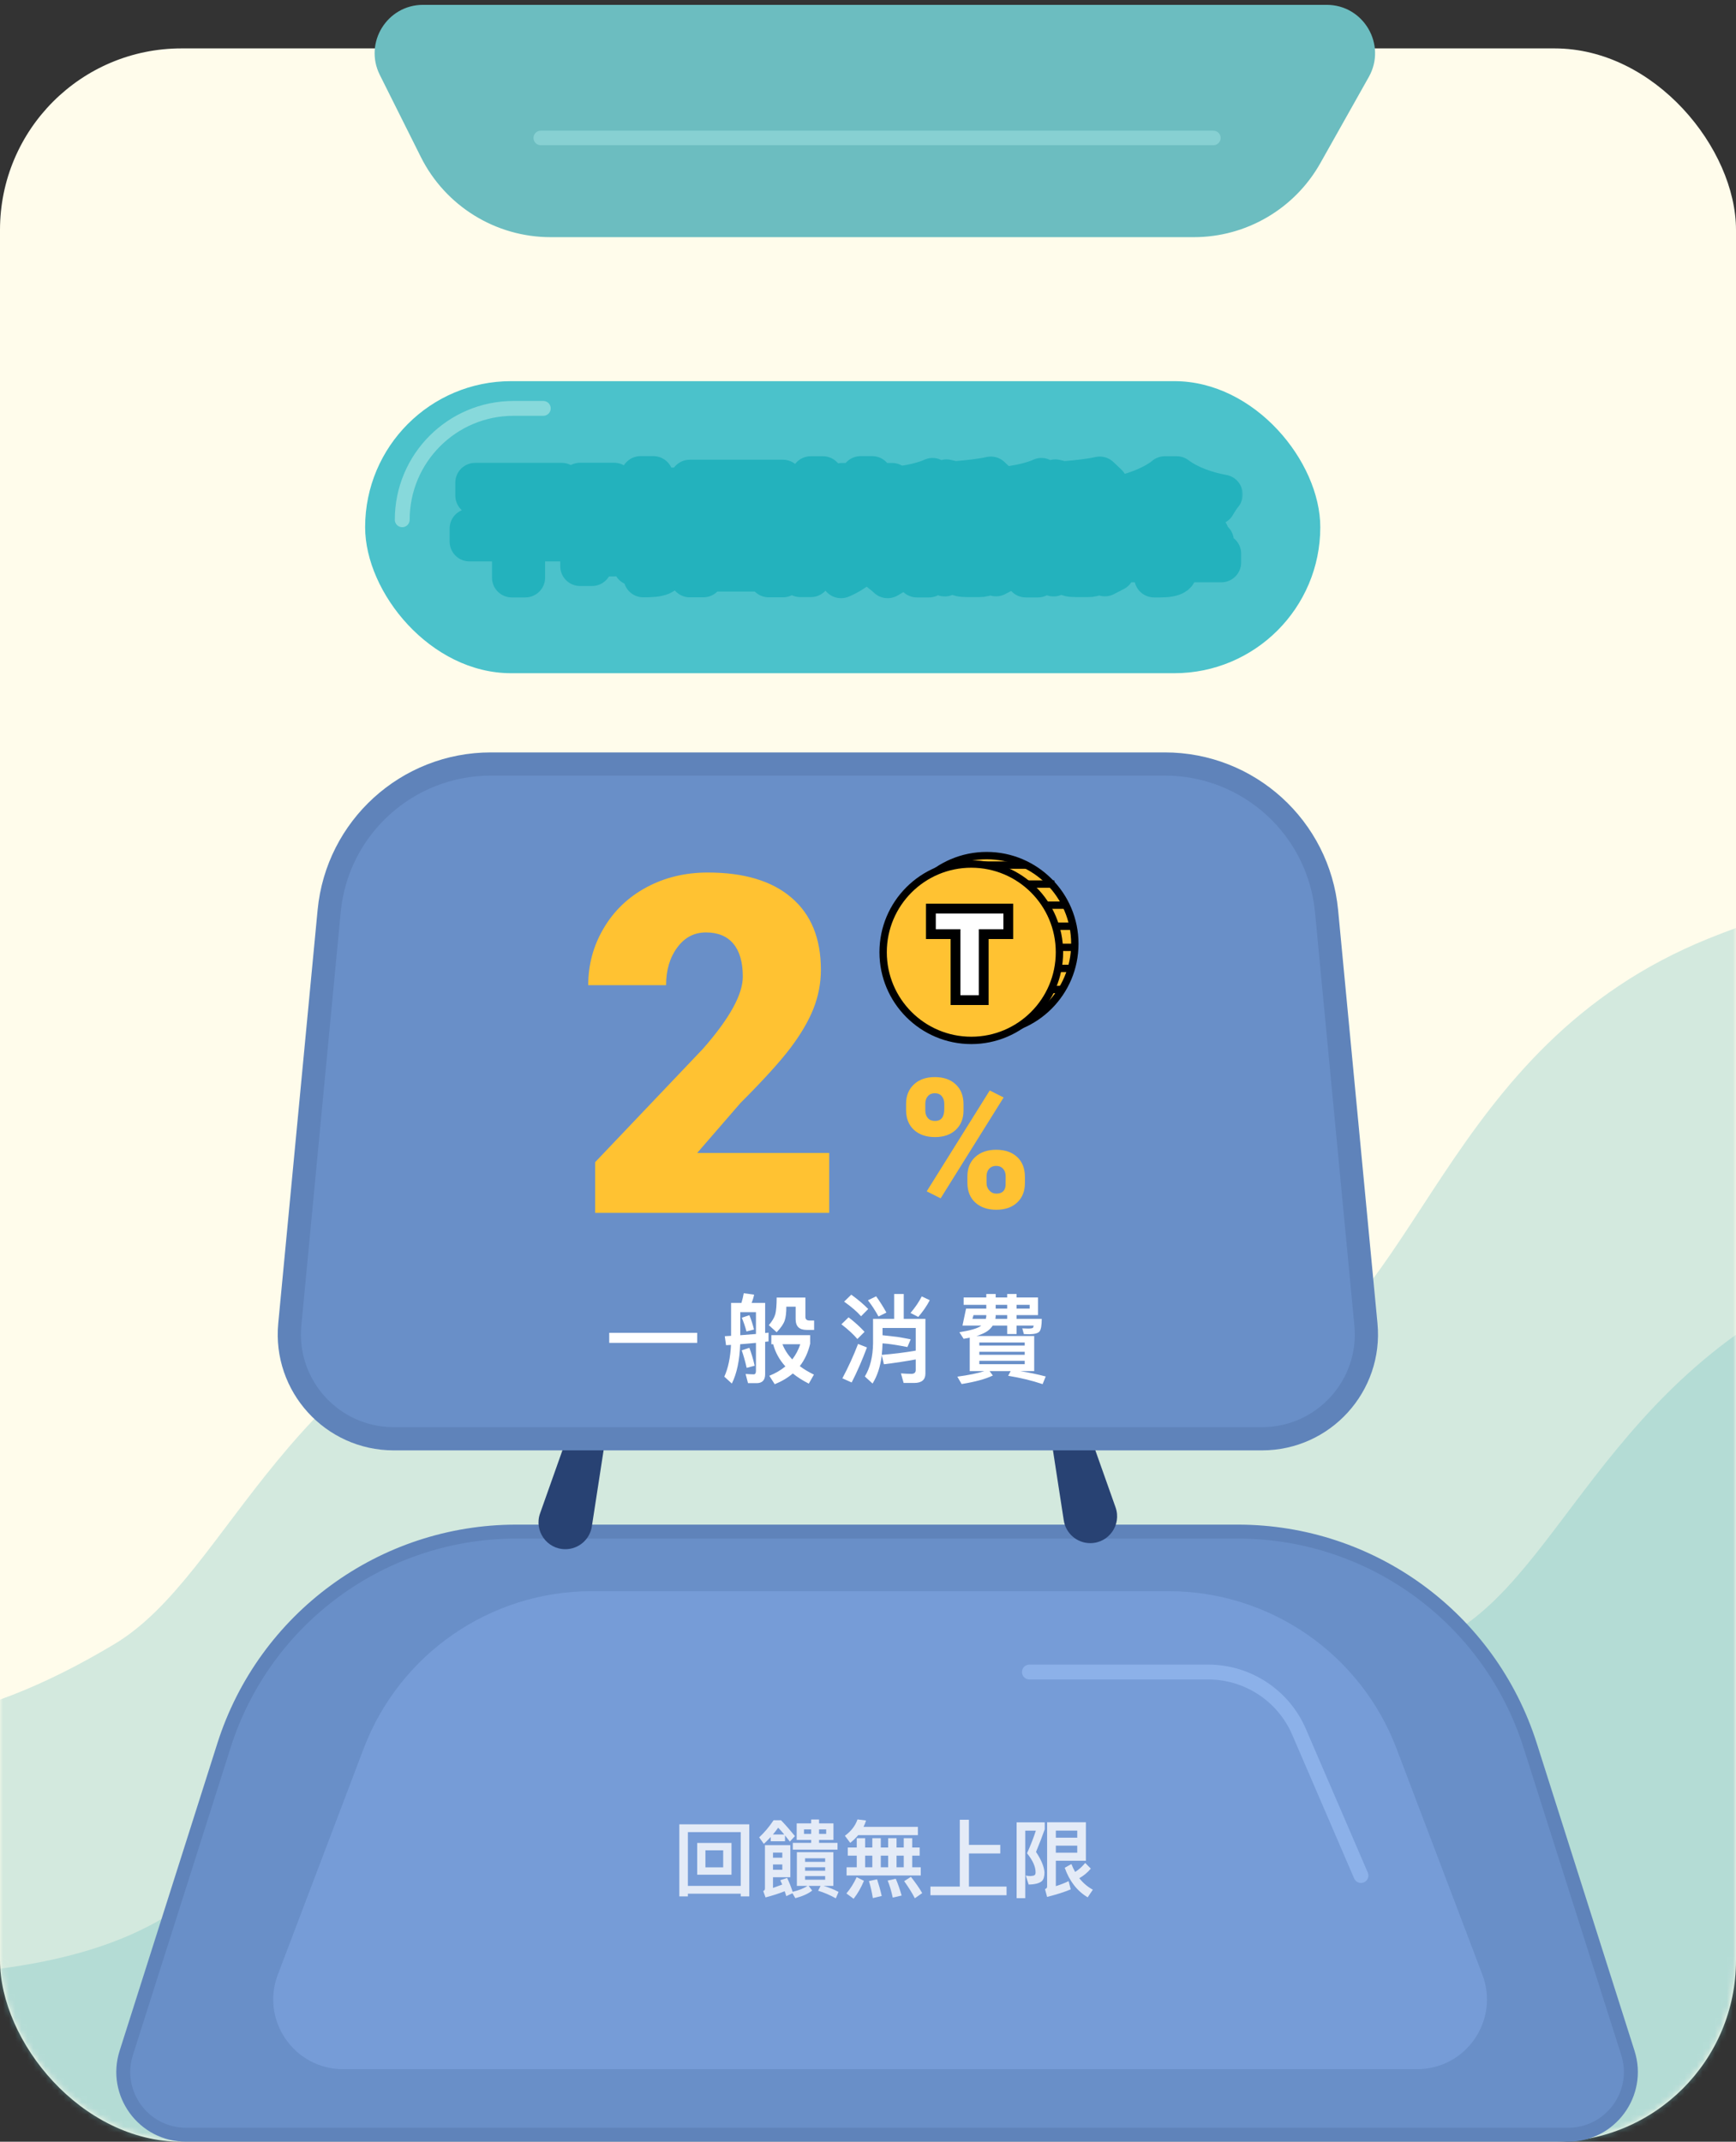 <svg width="287" height="354" viewBox="0 0 287 354" fill="none" xmlns="http://www.w3.org/2000/svg">
<rect x="0" y="0" width="287" height="354" fill="#333333" stroke="none"/>
<rect y="8" width="287" height="346" rx="30" fill="#FFFCEB"/>
<mask id="mask0" mask-type="alpha" maskUnits="userSpaceOnUse" x="0" y="8" width="287" height="346">
<rect y="8" width="287" height="346" rx="30" fill="#FFFCEB"/>
</mask>
<g mask="url(#mask0)">
<path opacity="0.3" d="M-287.011 330.299C-331.542 337.14 -322.939 361.258 -324.986 387.995L-323.372 424.09C-315.517 426.606 -316.357 434.101 -312.496 442.975C-308.623 451.878 -302.543 456.159 -296.026 460.072C-287.299 465.312 -277.789 466.898 -268.821 471.394C-256.403 477.62 -243.639 483.503 -231.089 489.071C-222.521 492.872 -213.672 493.965 -205.038 497.339C-195.256 501.16 -173.072 479.934 -163.039 480.96C-95.031 487.913 -51.532 489.644 15.29 454.223C43.035 439.516 70.79 425.357 98.713 411.199C126.134 397.296 159.66 435.913 189.604 433.447C213.538 431.476 271.256 444.412 294.711 437.774C321.831 430.099 312.178 355.278 333.971 331.991C348.095 316.898 358.117 307.284 359.807 280.967C361.985 247.038 366.214 213.133 347.933 188.869C333.51 169.725 334.934 133.923 282.461 155.127C238.086 173.058 234.769 216.848 208.181 227.607C164.823 245.15 137.139 195.811 91.903 209.68C46.667 223.55 38.457 260.07 18.873 271.771C-4.018 285.447 -24.148 289.297 -51.131 280.796C-75.492 273.121 -97.602 260.449 -122.308 263.634C-147.985 266.944 -165.09 286.727 -183.469 309.55C-205.431 336.821 -256.766 325.652 -287.011 330.299Z" fill="#6CBDC0"/>
<path opacity="0.3" d="M-65.501 328.29C-110.033 335.131 -101.429 359.249 -103.476 385.986L-101.862 422.081C-94.007 424.597 -94.847 432.091 -90.986 440.966C-87.113 449.869 -81.033 454.15 -74.516 458.062C-65.789 463.303 -56.279 464.889 -47.311 469.385C-34.893 475.611 -22.129 481.494 -9.579 487.062C-1.011 490.863 7.838 491.956 16.472 495.33C26.253 499.151 48.438 477.925 58.471 478.951C126.479 485.904 169.978 487.635 236.8 452.214C264.545 437.507 292.3 423.348 320.223 409.19C347.644 395.286 381.17 433.904 411.114 431.438C435.048 429.467 492.766 442.403 516.221 435.765C543.341 428.09 533.688 353.269 555.48 329.982C569.604 314.889 579.627 305.275 581.317 278.958C583.495 245.029 587.724 211.124 569.443 186.859C555.02 167.716 556.444 131.914 503.971 153.118C459.596 171.049 456.279 214.839 429.69 225.598C386.333 243.141 358.648 193.802 313.413 207.671C268.177 221.541 259.967 258.061 240.383 269.762C217.492 283.438 197.362 287.288 170.379 278.786C146.018 271.112 123.908 258.44 99.202 261.625C73.525 264.935 56.42 284.718 38.041 307.541C16.079 334.812 -35.256 323.643 -65.501 328.29Z" fill="#6CBDC0"/>
</g>
<path d="M226.294 12.722C229.294 7.389 225.44 0.8 219.321 0.8H69.944C63.997 0.8 60.129 7.058 62.789 12.378L69.567 25.933C73.632 34.064 81.942 39.2 91.033 39.2H197.364C206.034 39.2 214.031 34.523 218.281 26.966L226.294 12.722Z" fill="#6CBDC0"/>
<line x1="89.4" y1="22.8" x2="200.6" y2="22.8" stroke="#87D0D2" stroke-width="2.4" stroke-linecap="round"/>
<path d="M20.872 339.326C18.746 346.015 23.738 352.841 30.757 352.841H259.243C266.262 352.841 271.254 346.015 269.128 339.326L252.968 288.498C246.276 267.449 226.73 253.152 204.643 253.152H85.357C63.27 253.152 43.724 267.449 37.032 288.498L20.872 339.326Z" fill="#698FC8" stroke="#5F83BA" stroke-width="2.305"/>
<path d="M45.93 326.384C43.066 333.925 48.637 342 56.704 342H234.296C242.363 342 247.934 333.925 245.07 326.384L230.88 289.017C224.932 273.355 209.923 263 193.171 263H97.829C81.077 263 66.068 273.355 60.12 289.017L45.93 326.384Z" fill="#769CD7"/>
<g opacity="0.8">
<path d="M115.263 304.615V309.865H120.933V304.615H115.263ZM119.561 308.647H116.621V305.833H119.561V308.647ZM123.873 301.535H112.309V313.449H113.723V313.001H122.459V313.449H123.873V301.535ZM113.723 311.713V302.823H122.459V311.713H113.723Z" fill="white"/>
<path d="M131.713 301.381V304.111H134.107V304.601H131.069V305.721H138.461V304.601H135.409V304.111H137.789V301.381H135.409V300.737H134.107V301.381H131.713ZM136.585 303.117H135.409V302.375H136.585V303.117ZM134.107 303.117H132.917V302.375H134.107V303.117ZM131.741 306.141V311.713H133.491C132.917 312.105 132.105 312.441 131.041 312.693C130.789 311.895 130.481 311.125 130.131 310.397L128.997 310.775C129.095 310.999 129.207 311.237 129.319 311.489C128.857 311.671 128.353 311.853 127.793 312.049V310.285H130.663V304.979H126.463V312.161C126.463 312.357 126.365 312.483 126.183 312.567L126.561 313.617C127.737 313.309 128.787 312.973 129.725 312.595C129.809 312.847 129.907 313.113 129.991 313.407L131.013 312.931L131.489 313.743C132.693 313.421 133.631 313.001 134.275 312.483L133.687 311.713H135.661L135.255 312.511C136.263 312.819 137.243 313.239 138.181 313.771L138.629 312.707C137.845 312.287 137.019 311.965 136.165 311.713H137.775V306.141H131.741ZM136.417 310.691H133.099V310.089H136.417V310.691ZM133.099 309.207V308.633H136.417V309.207H133.099ZM133.099 307.737V307.149H136.417V307.737H133.099ZM127.891 300.863C127.163 301.955 126.365 302.893 125.511 303.691L126.281 304.769C126.673 304.405 127.051 304.027 127.415 303.635V304.335H129.781V303.369C130.019 303.663 130.285 303.999 130.579 304.391L131.419 303.481C130.691 302.585 129.935 301.703 129.123 300.863H127.891ZM127.779 303.215C128.087 302.865 128.367 302.487 128.647 302.095C128.927 302.375 129.263 302.739 129.655 303.215H127.779ZM127.793 308.171H129.333V309.053H127.793V308.171ZM129.333 307.051H127.793V306.211H129.333V307.051Z" fill="white"/>
<path d="M141.877 303.327H151.747V301.955H142.759C142.927 301.619 143.067 301.269 143.179 300.905L141.765 300.723C141.401 301.787 140.701 302.683 139.679 303.425L140.561 304.601C141.051 304.209 141.485 303.789 141.877 303.327ZM141.639 303.831V305.371H140.155V306.715H141.639V308.633H139.959V309.991H152.223V308.633H150.809V306.715H152.041V305.371H150.809V303.831H149.409V305.371H148.219V303.831H146.833V305.371H145.615V303.831H144.215V305.371H143.025V303.831H141.639ZM143.025 308.633V306.715H144.215V308.633H143.025ZM145.615 308.633V306.715H146.833V308.633H145.615ZM148.219 308.633V306.715H149.409V308.633H148.219ZM141.625 310.271C141.149 311.307 140.575 312.203 139.931 312.959L141.121 313.841C141.779 313.001 142.353 312.021 142.829 310.873L141.625 310.271ZM144.999 310.621L143.655 310.915C143.907 311.727 144.131 312.665 144.299 313.729L145.769 313.379C145.545 312.399 145.279 311.475 144.999 310.621ZM148.093 310.537L146.749 310.831C147.085 311.643 147.365 312.581 147.589 313.645L149.059 313.309C148.779 312.315 148.457 311.391 148.093 310.537ZM150.599 310.215L149.479 310.929C150.221 311.965 150.809 312.903 151.243 313.757L152.461 312.903C152.027 312.147 151.411 311.251 150.599 310.215Z" fill="white"/>
<path d="M158.677 300.779V311.825H153.819V313.253H166.405V311.825H160.189V306.351H165.369V304.937H160.189V300.779H158.677Z" fill="white"/>
<path d="M168.071 301.213V313.743H169.499V302.585H171.249C170.899 303.691 170.409 304.937 169.793 306.323C170.731 307.485 171.207 308.535 171.207 309.473C171.207 309.697 171.151 309.851 171.039 309.935C170.927 310.019 170.703 310.061 170.367 310.089C170.157 310.089 169.891 310.061 169.583 310.005L170.059 311.489C171.095 311.475 171.837 311.279 172.257 310.915C172.537 310.635 172.677 310.145 172.677 309.473C172.607 308.521 172.145 307.401 171.277 306.099C171.823 304.783 172.299 303.537 172.719 302.361V301.213H168.071ZM174.553 305.063H178.095V306.225H174.553V305.063ZM178.095 303.747H174.553V302.571H178.095V303.747ZM179.411 307.919C178.879 308.563 178.319 309.053 177.745 309.403C177.521 309.011 177.311 308.577 177.129 308.101L176.023 308.717C176.807 310.929 178.081 312.567 179.817 313.603L180.671 312.343C179.803 311.867 179.061 311.237 178.431 310.439C179.131 310.047 179.775 309.529 180.335 308.857L179.411 307.919ZM174.553 307.555H179.523V301.199H173.111V311.839C173.111 312.035 172.985 312.161 172.761 312.245L173.111 313.533C174.679 313.141 175.981 312.721 177.017 312.287L176.667 310.929C175.967 311.265 175.267 311.531 174.553 311.755V307.555Z" fill="white"/>
</g>
<path d="M170.182 276.364H199.735C206.268 276.364 212.175 280.25 214.762 286.249L225 310" stroke="#8CB1E9" stroke-width="2.455" stroke-linecap="round"/>
<path d="M97.265 227.637L101.478 228.77L97.845 252.304C97.511 254.466 95.651 256.061 93.463 256.061C90.401 256.061 88.261 253.032 89.284 250.146L97.265 227.637Z" fill="#284273"/>
<path d="M176.446 226.637L172.233 227.77L175.866 251.304C176.2 253.466 178.06 255.061 180.248 255.061C183.31 255.061 185.45 252.032 184.427 249.146L176.446 226.637Z" fill="#284273"/>
<path d="M190.864 131.227L191.834 131.227C199.787 131.227 206.588 136.945 207.955 144.779L211.727 166.409" stroke="#80A4DA" stroke-width="2.455" stroke-linecap="round"/>
<path d="M47.91 218.911C46.944 229.045 54.913 237.809 65.093 237.809H208.635C218.814 237.809 226.783 229.045 225.818 218.911L219.309 150.586C217.996 136.805 206.422 126.281 192.579 126.281H81.148C67.305 126.281 55.731 136.805 54.418 150.586L47.91 218.911Z" fill="#698FC8" stroke="#5F83BA" stroke-width="3.836"/>
<path d="M100.72 220.296V221.96H115.264V220.296H100.72Z" fill="white"/>
<path d="M123.888 217.384L122.64 217.8C122.944 218.536 123.2 219.288 123.408 220.072L124.656 219.752C124.432 218.856 124.176 218.072 123.888 217.384ZM123.888 222.776L122.624 223.192C122.944 224.12 123.216 225.08 123.44 226.088L124.768 225.736C124.512 224.616 124.208 223.64 123.888 222.776ZM122.96 213.752C122.864 214.296 122.736 214.84 122.576 215.352H120.864V220.792L119.824 220.856L120.032 222.344L120.848 222.296C120.752 224.376 120.384 226.136 119.744 227.544L120.992 228.68C121.824 227 122.272 224.84 122.368 222.184C123.264 222.12 124.128 222.04 124.976 221.96V226.6C124.976 226.968 124.848 227.16 124.608 227.16C124.192 227.16 123.744 227.128 123.264 227.096L123.664 228.616H125.088C126.016 228.616 126.496 228.12 126.496 227.144V221.784L127.056 221.72V220.264L126.496 220.328V215.352H124.256C124.432 214.936 124.576 214.472 124.672 213.992L122.96 213.752ZM122.384 220.696V216.888H124.976V220.488C124.16 220.552 123.296 220.632 122.384 220.696ZM128.4 214.472C128.4 215.72 128.32 216.632 128.176 217.208C128.016 217.784 127.648 218.392 127.104 219.032L128.4 220.2C129.104 219.464 129.552 218.808 129.728 218.264C129.904 217.752 130 216.984 130 215.976H131.536V218.04C131.536 219.224 132.128 219.816 133.344 219.816H134.592V218.264H133.824C133.376 218.264 133.152 218.056 133.152 217.672V214.472H128.4ZM127.52 220.68V222.184H127.824C128.176 223.528 128.848 224.76 129.84 225.848C129.104 226.456 128.224 226.984 127.184 227.4L128.08 228.792C129.232 228.328 130.224 227.736 131.072 227.016C131.824 227.624 132.704 228.184 133.712 228.696L134.56 227.208C133.68 226.776 132.896 226.312 132.224 225.8C133.024 224.776 133.6 223.544 133.936 222.104V220.68H127.52ZM129.36 222.184H132.304C132 223.112 131.552 223.944 130.976 224.696C130.256 223.928 129.712 223.096 129.36 222.184Z" fill="white"/>
<path d="M141.856 222.136C141.12 224.056 140.256 225.96 139.264 227.816L140.8 228.504C141.728 226.696 142.56 224.76 143.328 222.712L141.856 222.136ZM140.736 213.992L139.552 215.144C140.768 216.008 141.696 216.808 142.352 217.56L143.536 216.36C142.768 215.576 141.84 214.792 140.736 213.992ZM140.288 217.736L139.104 218.888C140.24 219.768 141.12 220.584 141.744 221.32L142.928 220.136C142.208 219.336 141.328 218.536 140.288 217.736ZM147.824 213.88V217.992H144.336V222.024C144.304 224.232 143.856 226.072 142.976 227.512L144.256 228.68C145.04 227.416 145.552 225.848 145.776 223.992L146.128 225.496C147.968 225.272 149.728 225 151.392 224.696V226.456C151.392 226.872 151.136 227.08 150.656 227.08C150.128 227.08 149.552 227.048 148.944 227L149.392 228.584H151.152C152.368 228.584 152.992 228.056 152.992 227.032V217.992H149.408V213.88H147.824ZM144.848 214.264L143.488 214.92C144.112 215.72 144.688 216.6 145.232 217.592L146.544 216.952C146 215.976 145.44 215.08 144.848 214.264ZM152.384 214.28C151.936 215.176 151.312 216.088 150.528 217.016L151.808 217.672C152.576 216.776 153.216 215.864 153.712 214.904L152.384 214.28ZM150.56 221.368C149.664 221.192 148.912 221.064 148.32 220.968C147.792 220.904 146.992 220.808 145.904 220.696V219.496H151.392V223.24C149.568 223.56 147.696 223.784 145.776 223.944C145.84 223.336 145.888 222.712 145.904 222.04C146.464 222.072 147.008 222.136 147.52 222.216C148.384 222.344 149.216 222.488 150.016 222.648L150.56 221.368Z" fill="white"/>
<path d="M160.944 217.368H163.056V217.592C163.04 217.72 163.008 217.848 162.976 217.992H160.768L160.944 217.368ZM164.608 217.368H166.512V217.992H164.56L164.608 217.592V217.368ZM168.064 217.368H171.6V214.456H168.064V213.88H166.512V214.456H164.608V213.88H163.056V214.456H159.312V215.672H163.056V216.296H159.712L159.12 219.096H162.224C162.176 219.128 162.128 219.176 162.064 219.224C161.472 219.608 160.32 219.928 158.608 220.2L159.312 221.288L160.32 221.096V226.632H162.736C161.632 226.984 160.144 227.288 158.272 227.544L158.976 228.76C161.216 228.408 162.944 227.928 164.144 227.352L163.6 226.632H167.088L166.672 227.4C168.656 227.72 170.544 228.168 172.368 228.776L172.88 227.512C171.536 227.16 170.128 226.856 168.688 226.632H170.976V220.824H161.424C162.176 220.6 162.784 220.328 163.248 220.008C163.6 219.752 163.888 219.448 164.128 219.096H166.512V220.504H168.064V219.096H170.88C170.88 219.256 170.832 219.384 170.752 219.48C170.656 219.544 170.4 219.592 169.984 219.592C169.68 219.592 169.36 219.576 169.008 219.56L169.264 220.504C169.552 220.52 169.856 220.536 170.16 220.536C171.056 220.52 171.616 220.36 171.856 220.072C172.096 219.768 172.224 219.08 172.224 217.992H168.064V217.368ZM164.608 215.672H166.512V216.296H164.608V215.672ZM168.064 215.672H170.224V216.296H168.064V215.672ZM169.408 225.48H161.904V224.92H169.408V225.48ZM161.904 223.928V223.432H169.408V223.928H161.904ZM161.904 222.408V221.896H169.408V222.408H161.904Z" fill="white"/>
<path d="M137.085 200.47H98.39V192.091L116.214 173.353C120.606 168.351 122.803 164.377 122.803 161.432C122.803 159.045 122.282 157.23 121.241 155.986C120.2 154.742 118.689 154.12 116.709 154.12C114.754 154.12 113.167 154.957 111.948 156.633C110.729 158.284 110.12 160.353 110.12 162.841H97.247C97.247 159.439 98.098 156.303 99.799 153.434C101.5 150.539 103.861 148.28 106.883 146.655C109.904 145.03 113.281 144.217 117.014 144.217C123.006 144.217 127.614 145.601 130.839 148.369C134.089 151.136 135.714 155.11 135.714 160.289C135.714 162.473 135.308 164.606 134.495 166.688C133.683 168.745 132.413 170.915 130.687 173.201C128.985 175.46 126.23 178.495 122.422 182.303L115.262 190.568H137.085V200.47Z" fill="#FFC232"/>
<path d="M149.796 182.437C149.796 181.119 150.226 180.055 151.085 179.244C151.945 178.434 153.097 178.028 154.542 178.028C156.007 178.028 157.165 178.434 158.014 179.244C158.864 180.045 159.289 181.134 159.289 182.511V183.565C159.289 184.884 158.864 185.943 158.014 186.744C157.165 187.545 156.017 187.945 154.572 187.945C153.136 187.945 151.979 187.55 151.1 186.759C150.231 185.958 149.796 184.864 149.796 183.477V182.437ZM152.975 183.565C152.975 184.073 153.117 184.488 153.4 184.81C153.683 185.123 154.074 185.279 154.572 185.279C155.597 185.279 156.11 184.625 156.11 183.316V182.437C156.11 181.93 155.973 181.515 155.7 181.192C155.426 180.86 155.041 180.694 154.542 180.694C154.064 180.694 153.683 180.855 153.4 181.178C153.117 181.49 152.975 181.92 152.975 182.467V183.565ZM159.933 194.435C159.933 193.106 160.363 192.042 161.222 191.241C162.091 190.44 163.244 190.04 164.679 190.04C166.134 190.04 167.292 190.435 168.151 191.227C169.01 192.018 169.44 193.121 169.44 194.537V195.562C169.44 196.891 169.015 197.955 168.166 198.756C167.316 199.557 166.164 199.957 164.708 199.957C163.273 199.957 162.116 199.561 161.237 198.77C160.368 197.97 159.933 196.876 159.933 195.489V194.435ZM163.097 195.562C163.097 196.021 163.253 196.427 163.566 196.778C163.878 197.12 164.259 197.291 164.708 197.291C165.656 197.291 166.168 196.842 166.247 195.943L166.261 194.435C166.261 193.917 166.12 193.502 165.836 193.189C165.553 192.867 165.167 192.706 164.679 192.706C164.21 192.706 163.834 192.857 163.551 193.16C163.268 193.453 163.117 193.853 163.097 194.361V195.562ZM155.509 198.067L153.209 196.91L163.625 180.24L165.924 181.397L155.509 198.067Z" fill="#FFC232"/>
<circle cx="163.119" cy="155.995" r="14.575" fill="#FFC232" stroke="black" stroke-width="1.217"/>
<line x1="158.984" y1="142.99" x2="169.786" y2="142.99" stroke="black" stroke-width="1.217"/>
<line x1="159.681" y1="146.127" x2="174.317" y2="146.127" stroke="black" stroke-width="1.217"/>
<line x1="159.681" y1="149.612" x2="176.408" y2="149.612" stroke="black" stroke-width="1.217"/>
<line x1="159.332" y1="153.096" x2="177.453" y2="153.096" stroke="black" stroke-width="1.217"/>
<line x1="159.332" y1="156.581" x2="177.801" y2="156.581" stroke="black" stroke-width="1.217"/>
<line x1="158.984" y1="160.066" x2="177.453" y2="160.066" stroke="black" stroke-width="1.217"/>
<line x1="158.635" y1="163.551" x2="175.711" y2="163.551" stroke="black" stroke-width="1.217"/>
<circle cx="160.576" cy="157.389" r="14.575" fill="#FFC232" stroke="black" stroke-width="1.217"/>
<path d="M166.698 150.996V150.184H165.886H154.708H153.897V150.996V153.586V154.397H154.708H157.967V164.491V165.303H158.778H161.816H162.628V164.491V154.397H165.886H166.698V153.586V150.996Z" fill="white" stroke="black" stroke-width="1.623" stroke-linecap="round"/>
<rect x="60.364" y="63" width="157.909" height="48.273" rx="24.136" fill="#4BC2CB"/>
<path d="M66.5 85.909V85.909C66.5 75.742 74.742 67.5 84.909 67.5H89.818" stroke="#87D9DB" stroke-width="2.455" stroke-linecap="round"/>
<mask id="path-30-outside-1" maskUnits="userSpaceOnUse" x="73.609" y="74.663" width="132" height="25" fill="black">
<rect fill="white" x="73.609" y="74.663" width="132" height="25"/>
<path d="M93.917 87.357H86.843V81.903H92.873V79.779H78.545V81.903H84.611V87.357H77.609V89.517H84.611V95.475H86.843V89.517H93.917V87.357ZM79.643 83.055C80.219 84.261 80.777 85.827 80.957 86.799L83.045 86.151C82.847 85.143 82.199 83.631 81.605 82.479L79.643 83.055ZM90.155 86.763C90.767 85.845 91.487 84.387 92.135 83.001L89.849 82.425C89.507 83.595 88.859 85.179 88.283 86.223L90.155 86.763Z"/>
<path d="M99.533 81.669V84.837H97.877V81.669H99.533ZM97.877 90.093V86.709H99.533V90.093H97.877ZM101.531 79.761H95.897V93.585H97.877V92.001H101.531V79.761ZM102.593 90.489C103.403 91.407 104.321 92.685 104.645 93.513L106.481 92.451C106.103 91.569 105.131 90.381 104.303 89.499L102.593 90.489ZM112.115 85.881V84.009H108.011V82.425H111.611V80.553H108.011V78.663H105.905V80.553H102.449V82.425H105.905V84.009H101.837V85.881H108.191V87.429H101.873V89.283H108.191V93.153C108.191 93.405 108.101 93.477 107.813 93.477C107.543 93.477 106.535 93.477 105.671 93.441C105.959 94.017 106.283 94.863 106.355 95.457C107.687 95.457 108.659 95.403 109.361 95.097C110.063 94.773 110.261 94.233 110.261 93.207V89.283H111.989V87.429H110.261V85.881H112.115Z"/>
<path d="M123.185 88.563H120.017V85.449H123.185V88.563ZM118.001 83.577V90.417H125.345V83.577H118.001ZM116.273 92.505V81.453H127.091V92.505H116.273ZM114.041 79.257V95.457H116.273V94.503H127.091V95.457H129.431V79.257H114.041Z"/>
<path d="M140.951 81.813V81.021H142.283V81.813H140.951ZM145.631 81.021V81.813H144.191V81.021H145.631ZM142.283 83.685H138.431V85.107H148.115V83.685H144.191V83.037H147.485V79.797H144.191V78.663H142.283V79.797H139.187V83.037H142.283V83.685ZM141.167 90.597H145.361V91.299H141.167V90.597ZM141.167 88.761H145.361V89.445H141.167V88.761ZM141.167 86.925H145.361V87.591H141.167V86.925ZM136.307 85.323V86.007H134.057V85.323H136.307ZM134.057 87.969V87.267H136.307V87.969H134.057ZM134.309 81.831C134.687 81.291 135.029 80.769 135.299 80.283C135.749 80.733 136.217 81.291 136.631 81.831H134.309ZM147.359 92.523V85.719H139.259V92.523H140.843C140.213 93.063 139.205 93.567 138.179 93.945V92.343H134.057V91.587H137.999V90.039H134.057V89.337H138.035V83.973H132.437C132.923 83.523 133.355 83.037 133.733 82.569V83.271H137.027V82.371C137.261 82.713 137.477 83.037 137.639 83.307L138.917 81.885C138.341 80.931 137.063 79.617 136.037 78.681H134.039C133.481 79.977 132.473 81.597 131.015 82.821C131.429 83.055 132.005 83.613 132.311 84.009V95.421H134.057V93.945H138.179C137.999 94.017 137.819 94.071 137.639 94.125C138.071 94.485 138.773 95.241 139.043 95.601C140.393 95.043 141.923 94.071 142.841 93.045L141.275 92.523H144.785L143.759 93.315C144.821 93.999 146.063 94.953 146.747 95.601L148.421 94.611C147.701 94.017 146.477 93.189 145.379 92.523H147.359Z"/>
<path d="M160.139 82.425L161.363 82.137C161.309 81.723 161.129 81.111 160.931 80.625C161.651 80.553 162.371 80.481 163.055 80.373L162.569 80.625C163.073 81.147 163.577 81.813 163.973 82.425H160.139ZM159.311 80.877C159.473 81.363 159.635 81.993 159.671 82.425H157.151V83.739H159.635V84.405H155.747V85.719H165.701V84.405H161.615V83.739H164.009V82.479C164.225 82.803 164.387 83.109 164.513 83.379L165.989 82.515C165.665 81.849 164.981 80.913 164.243 80.175C164.567 80.121 164.855 80.067 165.143 79.995L163.811 78.735C162.353 79.077 159.977 79.347 157.781 79.509L156.467 79.203C156.107 80.463 155.495 81.741 154.739 82.569C155.153 82.803 155.945 83.289 156.305 83.577C156.863 82.893 157.421 81.903 157.853 80.859C158.591 80.823 159.365 80.769 160.157 80.697L159.311 80.877ZM156.179 95.313C156.809 94.503 157.187 93.225 157.475 92.163L155.909 91.587C155.657 92.613 155.171 93.801 154.595 94.557L156.179 95.313ZM166.295 94.449C165.899 93.567 165.089 92.325 164.225 91.425L162.695 92.145C163.037 92.541 163.379 92.991 163.685 93.459C163.181 93.351 162.515 93.099 162.191 92.883C162.137 93.729 162.065 93.873 161.651 93.873H160.139C159.635 93.873 159.545 93.819 159.545 93.405V91.695C160.121 92.127 160.715 92.631 161.057 93.009L162.191 91.893C161.921 91.623 161.543 91.299 161.111 90.993H164.693V89.229H165.989V87.825H164.693V86.223H156.449V87.447H162.839V87.987H155.531V88.113C155.081 87.537 154.001 86.241 153.587 85.827V85.683H155.243V83.739H153.587V81.147C154.271 80.967 154.937 80.751 155.513 80.517L154.163 78.969C152.993 79.527 151.049 79.995 149.321 80.265C149.537 80.697 149.807 81.381 149.879 81.831C150.437 81.759 151.013 81.669 151.589 81.579V83.739H149.465V85.683H151.337C150.815 87.429 149.951 89.373 149.069 90.543C149.393 91.083 149.861 91.965 150.041 92.595C150.599 91.785 151.121 90.687 151.589 89.481V95.475H153.587V88.095C153.965 88.743 154.343 89.445 154.541 89.913L155.531 88.509V89.121H162.839V89.769H156.395V90.993H159.275L158.933 91.299C159.095 91.389 159.239 91.497 159.401 91.605H157.691V93.423C157.691 94.935 158.087 95.421 159.869 95.421H161.885C163.073 95.421 163.577 95.025 163.775 93.603C164.171 94.215 164.477 94.809 164.657 95.295L166.295 94.449Z"/>
<path d="M178.139 82.425L179.363 82.137C179.309 81.723 179.129 81.111 178.931 80.625C179.651 80.553 180.371 80.481 181.055 80.373L180.569 80.625C181.073 81.147 181.577 81.813 181.973 82.425H178.139ZM177.311 80.877C177.473 81.363 177.635 81.993 177.671 82.425H175.151V83.739H177.635V84.405H173.747V85.719H183.701V84.405H179.615V83.739H182.009V82.479C182.225 82.803 182.387 83.109 182.513 83.379L183.989 82.515C183.665 81.849 182.981 80.913 182.243 80.175C182.567 80.121 182.855 80.067 183.143 79.995L181.811 78.735C180.353 79.077 177.977 79.347 175.781 79.509L174.467 79.203C174.107 80.463 173.495 81.741 172.739 82.569C173.153 82.803 173.945 83.289 174.305 83.577C174.863 82.893 175.421 81.903 175.853 80.859C176.591 80.823 177.365 80.769 178.157 80.697L177.311 80.877ZM174.179 95.313C174.809 94.503 175.187 93.225 175.475 92.163L173.909 91.587C173.657 92.613 173.171 93.801 172.595 94.557L174.179 95.313ZM184.295 94.449C183.899 93.567 183.089 92.325 182.225 91.425L180.695 92.145C181.037 92.541 181.379 92.991 181.685 93.459C181.181 93.351 180.515 93.099 180.191 92.883C180.137 93.729 180.065 93.873 179.651 93.873H178.139C177.635 93.873 177.545 93.819 177.545 93.405V91.695C178.121 92.127 178.715 92.631 179.057 93.009L180.191 91.893C179.921 91.623 179.543 91.299 179.111 90.993H182.693V89.229H183.989V87.825H182.693V86.223H174.449V87.447H180.839V87.987H173.531V88.113C173.081 87.537 172.001 86.241 171.587 85.827V85.683H173.243V83.739H171.587V81.147C172.271 80.967 172.937 80.751 173.513 80.517L172.163 78.969C170.993 79.527 169.049 79.995 167.321 80.265C167.537 80.697 167.807 81.381 167.879 81.831C168.437 81.759 169.013 81.669 169.589 81.579V83.739H167.465V85.683H169.337C168.815 87.429 167.951 89.373 167.069 90.543C167.393 91.083 167.861 91.965 168.041 92.595C168.599 91.785 169.121 90.687 169.589 89.481V95.475H171.587V88.095C171.965 88.743 172.343 89.445 172.541 89.913L173.531 88.509V89.121H180.839V89.769H174.395V90.993H177.275L176.933 91.299C177.095 91.389 177.239 91.497 177.401 91.605H175.691V93.423C175.691 94.935 176.087 95.421 177.869 95.421H179.885C181.073 95.421 181.577 95.025 181.775 93.603C182.171 94.215 182.477 94.809 182.657 95.295L184.295 94.449Z"/>
<path d="M190.991 81.777C192.017 81.273 192.935 80.715 193.619 80.175C194.339 80.733 195.293 81.291 196.319 81.777H190.991ZM189.677 83.037H197.885V82.461C198.947 82.875 200.045 83.235 200.999 83.469C201.305 82.929 201.755 82.209 202.169 81.723C199.451 81.237 196.589 80.229 194.519 78.681H192.575C191.027 79.995 188.111 81.255 185.249 81.885C185.609 82.299 186.059 83.073 186.275 83.559C187.409 83.253 188.579 82.839 189.677 82.371V83.037ZM190.235 84.855H197.075V85.665H190.235V84.855ZM188.237 86.925H199.199V83.613H188.237V86.925ZM194.789 90.885H200.711V89.427H194.789V88.671C196.661 88.563 198.425 88.383 199.883 88.131L198.497 86.979C195.959 87.411 191.207 87.591 187.247 87.573C187.409 87.879 187.553 88.491 187.589 88.851C189.209 88.869 190.955 88.851 192.683 88.779V89.427H186.869V90.885H192.683V91.515H185.555V92.973H192.683V93.531C192.683 93.783 192.575 93.855 192.287 93.873C192.035 93.873 190.973 93.873 190.091 93.837C190.361 94.287 190.667 94.971 190.793 95.475C192.161 95.493 193.133 95.475 193.853 95.223C194.573 94.971 194.789 94.557 194.789 93.585V92.973H201.917V91.515H194.789V90.885Z"/>
</mask>
<path d="M93.917 87.357H86.843V81.903H92.873V79.779H78.545V81.903H84.611V87.357H77.609V89.517H84.611V95.475H86.843V89.517H93.917V87.357ZM79.643 83.055C80.219 84.261 80.777 85.827 80.957 86.799L83.045 86.151C82.847 85.143 82.199 83.631 81.605 82.479L79.643 83.055ZM90.155 86.763C90.767 85.845 91.487 84.387 92.135 83.001L89.849 82.425C89.507 83.595 88.859 85.179 88.283 86.223L90.155 86.763Z" fill="white"/>
<path d="M99.533 81.669V84.837H97.877V81.669H99.533ZM97.877 90.093V86.709H99.533V90.093H97.877ZM101.531 79.761H95.897V93.585H97.877V92.001H101.531V79.761ZM102.593 90.489C103.403 91.407 104.321 92.685 104.645 93.513L106.481 92.451C106.103 91.569 105.131 90.381 104.303 89.499L102.593 90.489ZM112.115 85.881V84.009H108.011V82.425H111.611V80.553H108.011V78.663H105.905V80.553H102.449V82.425H105.905V84.009H101.837V85.881H108.191V87.429H101.873V89.283H108.191V93.153C108.191 93.405 108.101 93.477 107.813 93.477C107.543 93.477 106.535 93.477 105.671 93.441C105.959 94.017 106.283 94.863 106.355 95.457C107.687 95.457 108.659 95.403 109.361 95.097C110.063 94.773 110.261 94.233 110.261 93.207V89.283H111.989V87.429H110.261V85.881H112.115Z" fill="white"/>
<path d="M123.185 88.563H120.017V85.449H123.185V88.563ZM118.001 83.577V90.417H125.345V83.577H118.001ZM116.273 92.505V81.453H127.091V92.505H116.273ZM114.041 79.257V95.457H116.273V94.503H127.091V95.457H129.431V79.257H114.041Z" fill="white"/>
<path d="M140.951 81.813V81.021H142.283V81.813H140.951ZM145.631 81.021V81.813H144.191V81.021H145.631ZM142.283 83.685H138.431V85.107H148.115V83.685H144.191V83.037H147.485V79.797H144.191V78.663H142.283V79.797H139.187V83.037H142.283V83.685ZM141.167 90.597H145.361V91.299H141.167V90.597ZM141.167 88.761H145.361V89.445H141.167V88.761ZM141.167 86.925H145.361V87.591H141.167V86.925ZM136.307 85.323V86.007H134.057V85.323H136.307ZM134.057 87.969V87.267H136.307V87.969H134.057ZM134.309 81.831C134.687 81.291 135.029 80.769 135.299 80.283C135.749 80.733 136.217 81.291 136.631 81.831H134.309ZM147.359 92.523V85.719H139.259V92.523H140.843C140.213 93.063 139.205 93.567 138.179 93.945V92.343H134.057V91.587H137.999V90.039H134.057V89.337H138.035V83.973H132.437C132.923 83.523 133.355 83.037 133.733 82.569V83.271H137.027V82.371C137.261 82.713 137.477 83.037 137.639 83.307L138.917 81.885C138.341 80.931 137.063 79.617 136.037 78.681H134.039C133.481 79.977 132.473 81.597 131.015 82.821C131.429 83.055 132.005 83.613 132.311 84.009V95.421H134.057V93.945H138.179C137.999 94.017 137.819 94.071 137.639 94.125C138.071 94.485 138.773 95.241 139.043 95.601C140.393 95.043 141.923 94.071 142.841 93.045L141.275 92.523H144.785L143.759 93.315C144.821 93.999 146.063 94.953 146.747 95.601L148.421 94.611C147.701 94.017 146.477 93.189 145.379 92.523H147.359Z" fill="white"/>
<path d="M160.139 82.425L161.363 82.137C161.309 81.723 161.129 81.111 160.931 80.625C161.651 80.553 162.371 80.481 163.055 80.373L162.569 80.625C163.073 81.147 163.577 81.813 163.973 82.425H160.139ZM159.311 80.877C159.473 81.363 159.635 81.993 159.671 82.425H157.151V83.739H159.635V84.405H155.747V85.719H165.701V84.405H161.615V83.739H164.009V82.479C164.225 82.803 164.387 83.109 164.513 83.379L165.989 82.515C165.665 81.849 164.981 80.913 164.243 80.175C164.567 80.121 164.855 80.067 165.143 79.995L163.811 78.735C162.353 79.077 159.977 79.347 157.781 79.509L156.467 79.203C156.107 80.463 155.495 81.741 154.739 82.569C155.153 82.803 155.945 83.289 156.305 83.577C156.863 82.893 157.421 81.903 157.853 80.859C158.591 80.823 159.365 80.769 160.157 80.697L159.311 80.877ZM156.179 95.313C156.809 94.503 157.187 93.225 157.475 92.163L155.909 91.587C155.657 92.613 155.171 93.801 154.595 94.557L156.179 95.313ZM166.295 94.449C165.899 93.567 165.089 92.325 164.225 91.425L162.695 92.145C163.037 92.541 163.379 92.991 163.685 93.459C163.181 93.351 162.515 93.099 162.191 92.883C162.137 93.729 162.065 93.873 161.651 93.873H160.139C159.635 93.873 159.545 93.819 159.545 93.405V91.695C160.121 92.127 160.715 92.631 161.057 93.009L162.191 91.893C161.921 91.623 161.543 91.299 161.111 90.993H164.693V89.229H165.989V87.825H164.693V86.223H156.449V87.447H162.839V87.987H155.531V88.113C155.081 87.537 154.001 86.241 153.587 85.827V85.683H155.243V83.739H153.587V81.147C154.271 80.967 154.937 80.751 155.513 80.517L154.163 78.969C152.993 79.527 151.049 79.995 149.321 80.265C149.537 80.697 149.807 81.381 149.879 81.831C150.437 81.759 151.013 81.669 151.589 81.579V83.739H149.465V85.683H151.337C150.815 87.429 149.951 89.373 149.069 90.543C149.393 91.083 149.861 91.965 150.041 92.595C150.599 91.785 151.121 90.687 151.589 89.481V95.475H153.587V88.095C153.965 88.743 154.343 89.445 154.541 89.913L155.531 88.509V89.121H162.839V89.769H156.395V90.993H159.275L158.933 91.299C159.095 91.389 159.239 91.497 159.401 91.605H157.691V93.423C157.691 94.935 158.087 95.421 159.869 95.421H161.885C163.073 95.421 163.577 95.025 163.775 93.603C164.171 94.215 164.477 94.809 164.657 95.295L166.295 94.449Z" fill="white"/>
<path d="M178.139 82.425L179.363 82.137C179.309 81.723 179.129 81.111 178.931 80.625C179.651 80.553 180.371 80.481 181.055 80.373L180.569 80.625C181.073 81.147 181.577 81.813 181.973 82.425H178.139ZM177.311 80.877C177.473 81.363 177.635 81.993 177.671 82.425H175.151V83.739H177.635V84.405H173.747V85.719H183.701V84.405H179.615V83.739H182.009V82.479C182.225 82.803 182.387 83.109 182.513 83.379L183.989 82.515C183.665 81.849 182.981 80.913 182.243 80.175C182.567 80.121 182.855 80.067 183.143 79.995L181.811 78.735C180.353 79.077 177.977 79.347 175.781 79.509L174.467 79.203C174.107 80.463 173.495 81.741 172.739 82.569C173.153 82.803 173.945 83.289 174.305 83.577C174.863 82.893 175.421 81.903 175.853 80.859C176.591 80.823 177.365 80.769 178.157 80.697L177.311 80.877ZM174.179 95.313C174.809 94.503 175.187 93.225 175.475 92.163L173.909 91.587C173.657 92.613 173.171 93.801 172.595 94.557L174.179 95.313ZM184.295 94.449C183.899 93.567 183.089 92.325 182.225 91.425L180.695 92.145C181.037 92.541 181.379 92.991 181.685 93.459C181.181 93.351 180.515 93.099 180.191 92.883C180.137 93.729 180.065 93.873 179.651 93.873H178.139C177.635 93.873 177.545 93.819 177.545 93.405V91.695C178.121 92.127 178.715 92.631 179.057 93.009L180.191 91.893C179.921 91.623 179.543 91.299 179.111 90.993H182.693V89.229H183.989V87.825H182.693V86.223H174.449V87.447H180.839V87.987H173.531V88.113C173.081 87.537 172.001 86.241 171.587 85.827V85.683H173.243V83.739H171.587V81.147C172.271 80.967 172.937 80.751 173.513 80.517L172.163 78.969C170.993 79.527 169.049 79.995 167.321 80.265C167.537 80.697 167.807 81.381 167.879 81.831C168.437 81.759 169.013 81.669 169.589 81.579V83.739H167.465V85.683H169.337C168.815 87.429 167.951 89.373 167.069 90.543C167.393 91.083 167.861 91.965 168.041 92.595C168.599 91.785 169.121 90.687 169.589 89.481V95.475H171.587V88.095C171.965 88.743 172.343 89.445 172.541 89.913L173.531 88.509V89.121H180.839V89.769H174.395V90.993H177.275L176.933 91.299C177.095 91.389 177.239 91.497 177.401 91.605H175.691V93.423C175.691 94.935 176.087 95.421 177.869 95.421H179.885C181.073 95.421 181.577 95.025 181.775 93.603C182.171 94.215 182.477 94.809 182.657 95.295L184.295 94.449Z" fill="white"/>
<path d="M190.991 81.777C192.017 81.273 192.935 80.715 193.619 80.175C194.339 80.733 195.293 81.291 196.319 81.777H190.991ZM189.677 83.037H197.885V82.461C198.947 82.875 200.045 83.235 200.999 83.469C201.305 82.929 201.755 82.209 202.169 81.723C199.451 81.237 196.589 80.229 194.519 78.681H192.575C191.027 79.995 188.111 81.255 185.249 81.885C185.609 82.299 186.059 83.073 186.275 83.559C187.409 83.253 188.579 82.839 189.677 82.371V83.037ZM190.235 84.855H197.075V85.665H190.235V84.855ZM188.237 86.925H199.199V83.613H188.237V86.925ZM194.789 90.885H200.711V89.427H194.789V88.671C196.661 88.563 198.425 88.383 199.883 88.131L198.497 86.979C195.959 87.411 191.207 87.591 187.247 87.573C187.409 87.879 187.553 88.491 187.589 88.851C189.209 88.869 190.955 88.851 192.683 88.779V89.427H186.869V90.885H192.683V91.515H185.555V92.973H192.683V93.531C192.683 93.783 192.575 93.855 192.287 93.873C192.035 93.873 190.973 93.873 190.091 93.837C190.361 94.287 190.667 94.971 190.793 95.475C192.161 95.493 193.133 95.475 193.853 95.223C194.573 94.971 194.789 94.557 194.789 93.585V92.973H201.917V91.515H194.789V90.885Z" fill="white"/>
<path d="M93.917 87.357H86.843V81.903H92.873V79.779H78.545V81.903H84.611V87.357H77.609V89.517H84.611V95.475H86.843V89.517H93.917V87.357ZM79.643 83.055C80.219 84.261 80.777 85.827 80.957 86.799L83.045 86.151C82.847 85.143 82.199 83.631 81.605 82.479L79.643 83.055ZM90.155 86.763C90.767 85.845 91.487 84.387 92.135 83.001L89.849 82.425C89.507 83.595 88.859 85.179 88.283 86.223L90.155 86.763Z" stroke="#23B2BD" stroke-width="6.545" stroke-linejoin="round" mask="url(#path-30-outside-1)"/>
<path d="M99.533 81.669V84.837H97.877V81.669H99.533ZM97.877 90.093V86.709H99.533V90.093H97.877ZM101.531 79.761H95.897V93.585H97.877V92.001H101.531V79.761ZM102.593 90.489C103.403 91.407 104.321 92.685 104.645 93.513L106.481 92.451C106.103 91.569 105.131 90.381 104.303 89.499L102.593 90.489ZM112.115 85.881V84.009H108.011V82.425H111.611V80.553H108.011V78.663H105.905V80.553H102.449V82.425H105.905V84.009H101.837V85.881H108.191V87.429H101.873V89.283H108.191V93.153C108.191 93.405 108.101 93.477 107.813 93.477C107.543 93.477 106.535 93.477 105.671 93.441C105.959 94.017 106.283 94.863 106.355 95.457C107.687 95.457 108.659 95.403 109.361 95.097C110.063 94.773 110.261 94.233 110.261 93.207V89.283H111.989V87.429H110.261V85.881H112.115Z" stroke="#23B2BD" stroke-width="6.545" stroke-linejoin="round" mask="url(#path-30-outside-1)"/>
<path d="M123.185 88.563H120.017V85.449H123.185V88.563ZM118.001 83.577V90.417H125.345V83.577H118.001ZM116.273 92.505V81.453H127.091V92.505H116.273ZM114.041 79.257V95.457H116.273V94.503H127.091V95.457H129.431V79.257H114.041Z" stroke="#23B2BD" stroke-width="6.545" stroke-linejoin="round" mask="url(#path-30-outside-1)"/>
<path d="M140.951 81.813V81.021H142.283V81.813H140.951ZM145.631 81.021V81.813H144.191V81.021H145.631ZM142.283 83.685H138.431V85.107H148.115V83.685H144.191V83.037H147.485V79.797H144.191V78.663H142.283V79.797H139.187V83.037H142.283V83.685ZM141.167 90.597H145.361V91.299H141.167V90.597ZM141.167 88.761H145.361V89.445H141.167V88.761ZM141.167 86.925H145.361V87.591H141.167V86.925ZM136.307 85.323V86.007H134.057V85.323H136.307ZM134.057 87.969V87.267H136.307V87.969H134.057ZM134.309 81.831C134.687 81.291 135.029 80.769 135.299 80.283C135.749 80.733 136.217 81.291 136.631 81.831H134.309ZM147.359 92.523V85.719H139.259V92.523H140.843C140.213 93.063 139.205 93.567 138.179 93.945V92.343H134.057V91.587H137.999V90.039H134.057V89.337H138.035V83.973H132.437C132.923 83.523 133.355 83.037 133.733 82.569V83.271H137.027V82.371C137.261 82.713 137.477 83.037 137.639 83.307L138.917 81.885C138.341 80.931 137.063 79.617 136.037 78.681H134.039C133.481 79.977 132.473 81.597 131.015 82.821C131.429 83.055 132.005 83.613 132.311 84.009V95.421H134.057V93.945H138.179C137.999 94.017 137.819 94.071 137.639 94.125C138.071 94.485 138.773 95.241 139.043 95.601C140.393 95.043 141.923 94.071 142.841 93.045L141.275 92.523H144.785L143.759 93.315C144.821 93.999 146.063 94.953 146.747 95.601L148.421 94.611C147.701 94.017 146.477 93.189 145.379 92.523H147.359Z" stroke="#23B2BD" stroke-width="6.545" stroke-linejoin="round" mask="url(#path-30-outside-1)"/>
<path d="M160.139 82.425L161.363 82.137C161.309 81.723 161.129 81.111 160.931 80.625C161.651 80.553 162.371 80.481 163.055 80.373L162.569 80.625C163.073 81.147 163.577 81.813 163.973 82.425H160.139ZM159.311 80.877C159.473 81.363 159.635 81.993 159.671 82.425H157.151V83.739H159.635V84.405H155.747V85.719H165.701V84.405H161.615V83.739H164.009V82.479C164.225 82.803 164.387 83.109 164.513 83.379L165.989 82.515C165.665 81.849 164.981 80.913 164.243 80.175C164.567 80.121 164.855 80.067 165.143 79.995L163.811 78.735C162.353 79.077 159.977 79.347 157.781 79.509L156.467 79.203C156.107 80.463 155.495 81.741 154.739 82.569C155.153 82.803 155.945 83.289 156.305 83.577C156.863 82.893 157.421 81.903 157.853 80.859C158.591 80.823 159.365 80.769 160.157 80.697L159.311 80.877ZM156.179 95.313C156.809 94.503 157.187 93.225 157.475 92.163L155.909 91.587C155.657 92.613 155.171 93.801 154.595 94.557L156.179 95.313ZM166.295 94.449C165.899 93.567 165.089 92.325 164.225 91.425L162.695 92.145C163.037 92.541 163.379 92.991 163.685 93.459C163.181 93.351 162.515 93.099 162.191 92.883C162.137 93.729 162.065 93.873 161.651 93.873H160.139C159.635 93.873 159.545 93.819 159.545 93.405V91.695C160.121 92.127 160.715 92.631 161.057 93.009L162.191 91.893C161.921 91.623 161.543 91.299 161.111 90.993H164.693V89.229H165.989V87.825H164.693V86.223H156.449V87.447H162.839V87.987H155.531V88.113C155.081 87.537 154.001 86.241 153.587 85.827V85.683H155.243V83.739H153.587V81.147C154.271 80.967 154.937 80.751 155.513 80.517L154.163 78.969C152.993 79.527 151.049 79.995 149.321 80.265C149.537 80.697 149.807 81.381 149.879 81.831C150.437 81.759 151.013 81.669 151.589 81.579V83.739H149.465V85.683H151.337C150.815 87.429 149.951 89.373 149.069 90.543C149.393 91.083 149.861 91.965 150.041 92.595C150.599 91.785 151.121 90.687 151.589 89.481V95.475H153.587V88.095C153.965 88.743 154.343 89.445 154.541 89.913L155.531 88.509V89.121H162.839V89.769H156.395V90.993H159.275L158.933 91.299C159.095 91.389 159.239 91.497 159.401 91.605H157.691V93.423C157.691 94.935 158.087 95.421 159.869 95.421H161.885C163.073 95.421 163.577 95.025 163.775 93.603C164.171 94.215 164.477 94.809 164.657 95.295L166.295 94.449Z" stroke="#23B2BD" stroke-width="6.545" stroke-linejoin="round" mask="url(#path-30-outside-1)"/>
<path d="M178.139 82.425L179.363 82.137C179.309 81.723 179.129 81.111 178.931 80.625C179.651 80.553 180.371 80.481 181.055 80.373L180.569 80.625C181.073 81.147 181.577 81.813 181.973 82.425H178.139ZM177.311 80.877C177.473 81.363 177.635 81.993 177.671 82.425H175.151V83.739H177.635V84.405H173.747V85.719H183.701V84.405H179.615V83.739H182.009V82.479C182.225 82.803 182.387 83.109 182.513 83.379L183.989 82.515C183.665 81.849 182.981 80.913 182.243 80.175C182.567 80.121 182.855 80.067 183.143 79.995L181.811 78.735C180.353 79.077 177.977 79.347 175.781 79.509L174.467 79.203C174.107 80.463 173.495 81.741 172.739 82.569C173.153 82.803 173.945 83.289 174.305 83.577C174.863 82.893 175.421 81.903 175.853 80.859C176.591 80.823 177.365 80.769 178.157 80.697L177.311 80.877ZM174.179 95.313C174.809 94.503 175.187 93.225 175.475 92.163L173.909 91.587C173.657 92.613 173.171 93.801 172.595 94.557L174.179 95.313ZM184.295 94.449C183.899 93.567 183.089 92.325 182.225 91.425L180.695 92.145C181.037 92.541 181.379 92.991 181.685 93.459C181.181 93.351 180.515 93.099 180.191 92.883C180.137 93.729 180.065 93.873 179.651 93.873H178.139C177.635 93.873 177.545 93.819 177.545 93.405V91.695C178.121 92.127 178.715 92.631 179.057 93.009L180.191 91.893C179.921 91.623 179.543 91.299 179.111 90.993H182.693V89.229H183.989V87.825H182.693V86.223H174.449V87.447H180.839V87.987H173.531V88.113C173.081 87.537 172.001 86.241 171.587 85.827V85.683H173.243V83.739H171.587V81.147C172.271 80.967 172.937 80.751 173.513 80.517L172.163 78.969C170.993 79.527 169.049 79.995 167.321 80.265C167.537 80.697 167.807 81.381 167.879 81.831C168.437 81.759 169.013 81.669 169.589 81.579V83.739H167.465V85.683H169.337C168.815 87.429 167.951 89.373 167.069 90.543C167.393 91.083 167.861 91.965 168.041 92.595C168.599 91.785 169.121 90.687 169.589 89.481V95.475H171.587V88.095C171.965 88.743 172.343 89.445 172.541 89.913L173.531 88.509V89.121H180.839V89.769H174.395V90.993H177.275L176.933 91.299C177.095 91.389 177.239 91.497 177.401 91.605H175.691V93.423C175.691 94.935 176.087 95.421 177.869 95.421H179.885C181.073 95.421 181.577 95.025 181.775 93.603C182.171 94.215 182.477 94.809 182.657 95.295L184.295 94.449Z" stroke="#23B2BD" stroke-width="6.545" stroke-linejoin="round" mask="url(#path-30-outside-1)"/>
<path d="M190.991 81.777C192.017 81.273 192.935 80.715 193.619 80.175C194.339 80.733 195.293 81.291 196.319 81.777H190.991ZM189.677 83.037H197.885V82.461C198.947 82.875 200.045 83.235 200.999 83.469C201.305 82.929 201.755 82.209 202.169 81.723C199.451 81.237 196.589 80.229 194.519 78.681H192.575C191.027 79.995 188.111 81.255 185.249 81.885C185.609 82.299 186.059 83.073 186.275 83.559C187.409 83.253 188.579 82.839 189.677 82.371V83.037ZM190.235 84.855H197.075V85.665H190.235V84.855ZM188.237 86.925H199.199V83.613H188.237V86.925ZM194.789 90.885H200.711V89.427H194.789V88.671C196.661 88.563 198.425 88.383 199.883 88.131L198.497 86.979C195.959 87.411 191.207 87.591 187.247 87.573C187.409 87.879 187.553 88.491 187.589 88.851C189.209 88.869 190.955 88.851 192.683 88.779V89.427H186.869V90.885H192.683V91.515H185.555V92.973H192.683V93.531C192.683 93.783 192.575 93.855 192.287 93.873C192.035 93.873 190.973 93.873 190.091 93.837C190.361 94.287 190.667 94.971 190.793 95.475C192.161 95.493 193.133 95.475 193.853 95.223C194.573 94.971 194.789 94.557 194.789 93.585V92.973H201.917V91.515H194.789V90.885Z" stroke="#23B2BD" stroke-width="6.545" stroke-linejoin="round" mask="url(#path-30-outside-1)"/>
</svg>
